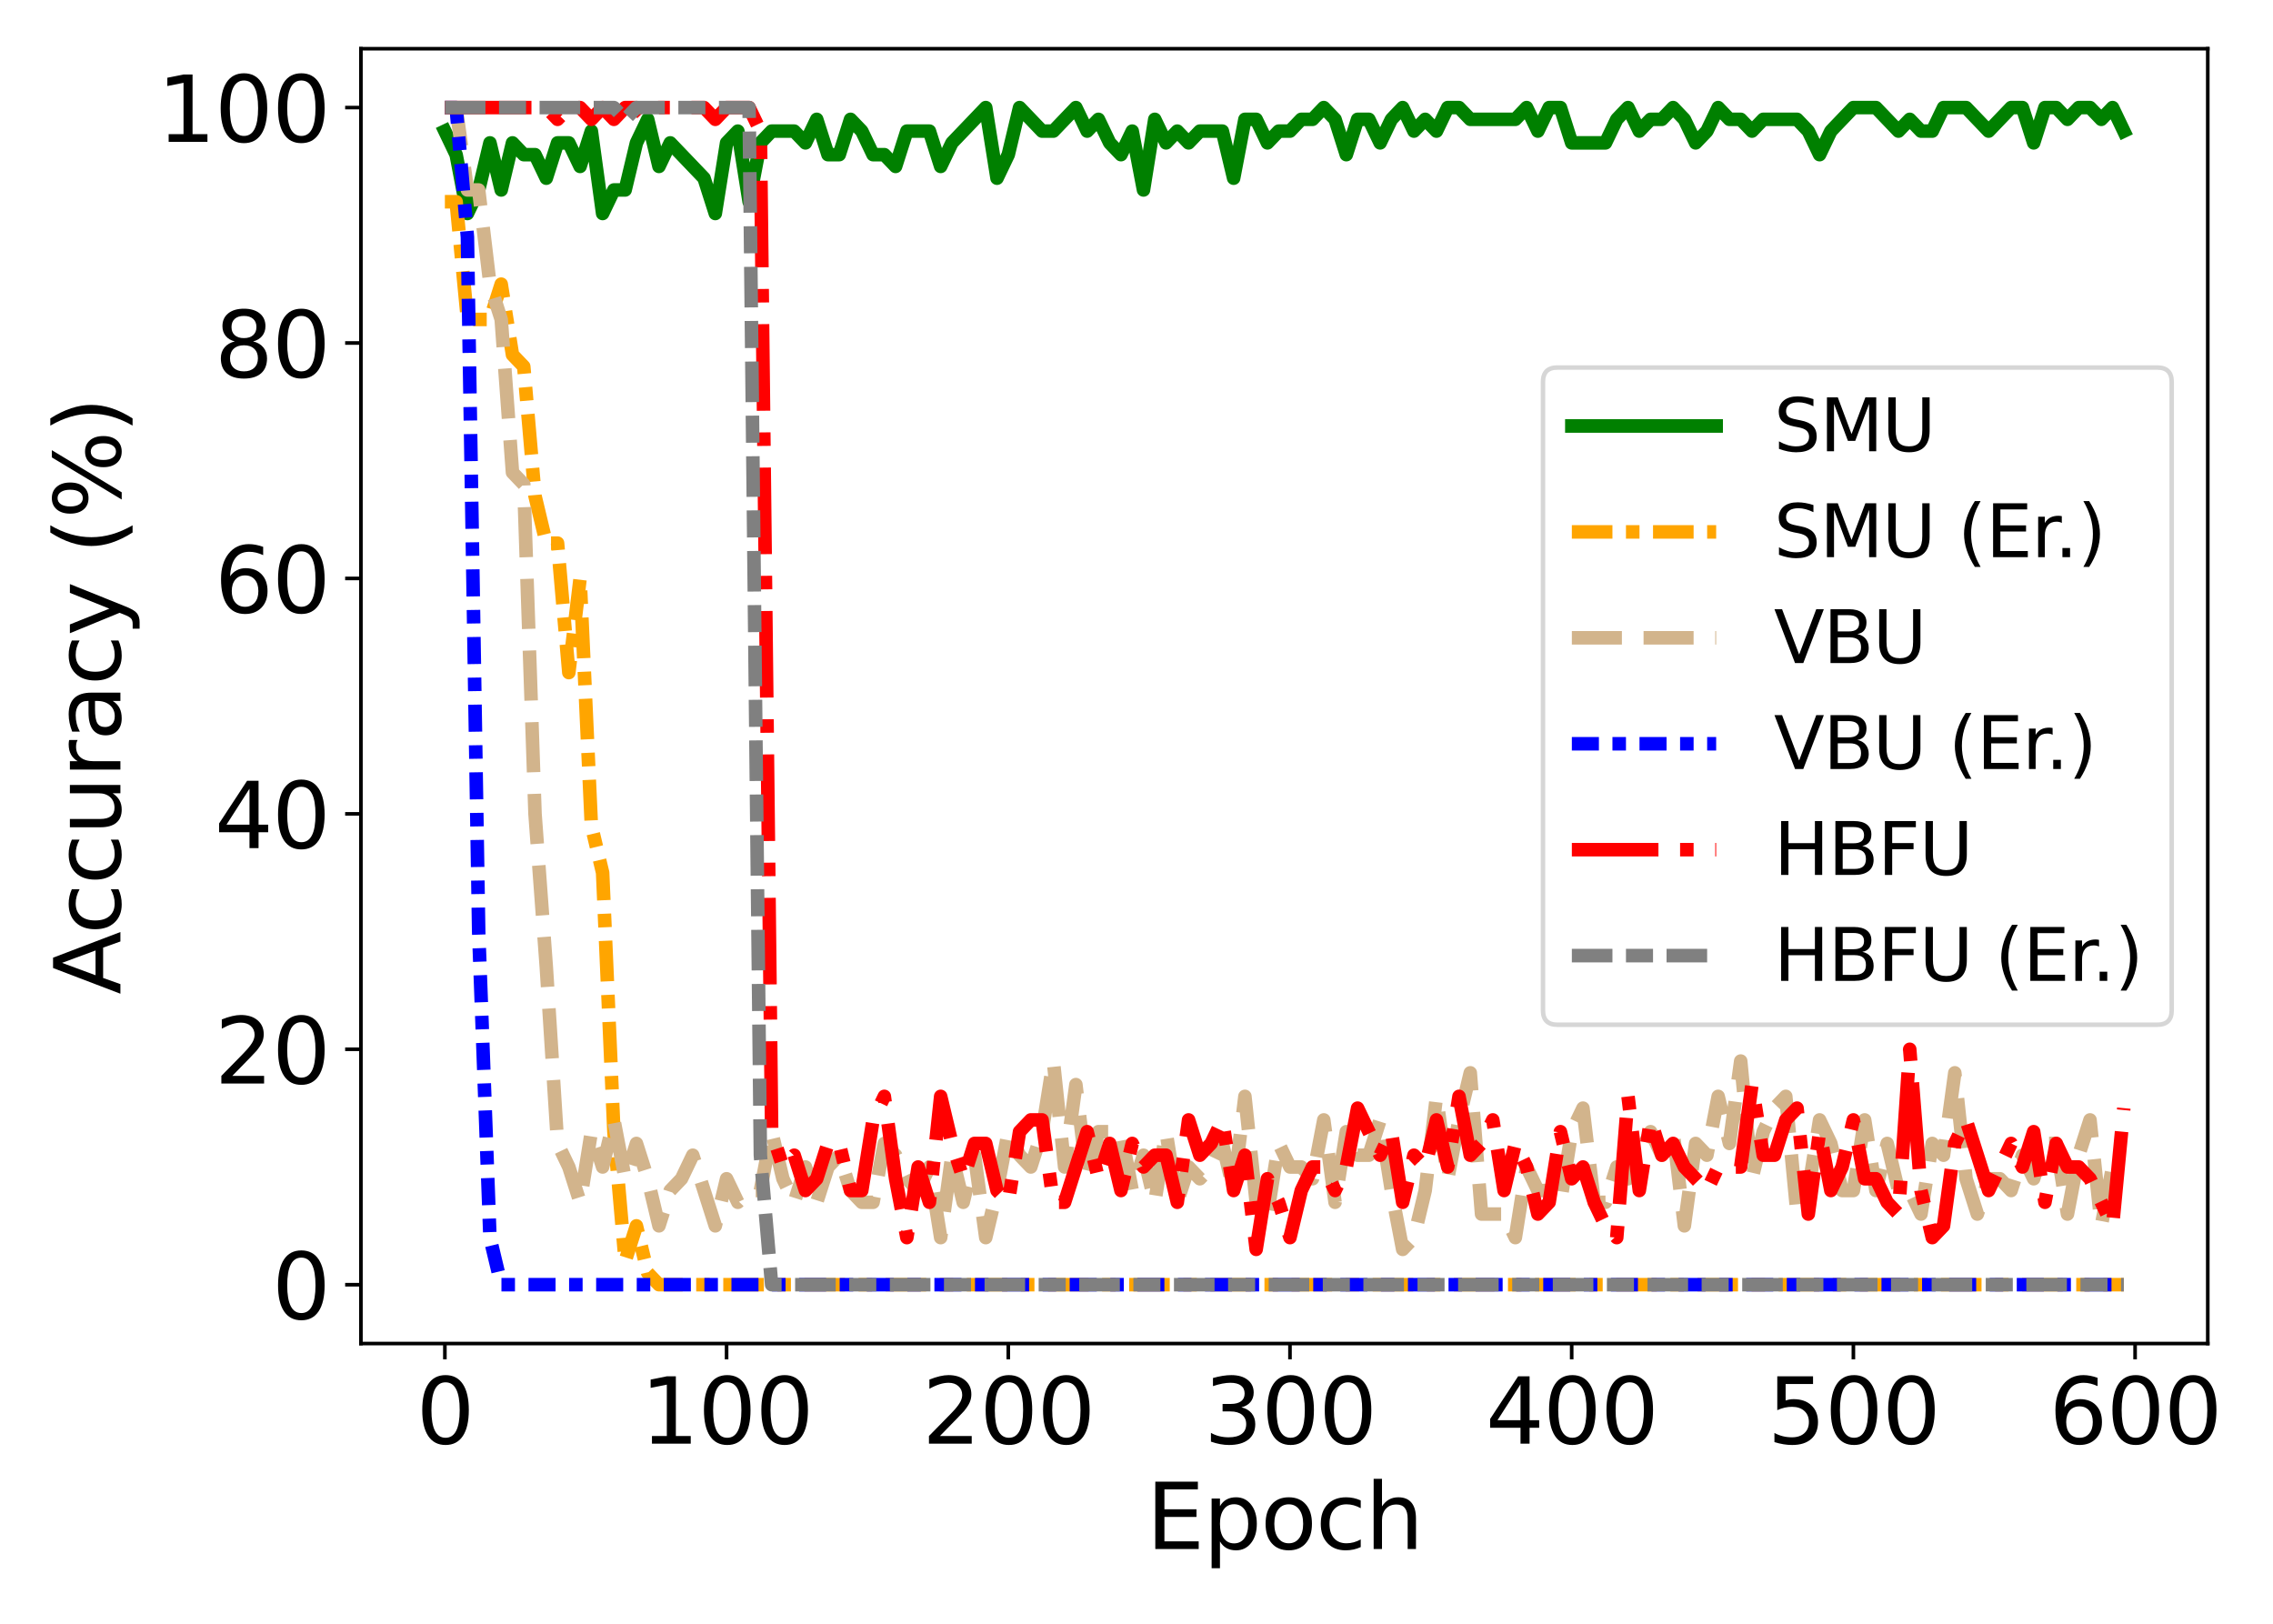 <?xml version="1.0" encoding="utf-8" standalone="no"?>
<!DOCTYPE svg PUBLIC "-//W3C//DTD SVG 1.1//EN"
  "http://www.w3.org/Graphics/SVG/1.1/DTD/svg11.dtd">
<svg height="360pt" version="1.1" viewBox="0 0 504 360" width="504pt" xmlns="http://www.w3.org/2000/svg" xmlns:xlink="http://www.w3.org/1999/xlink">
 <defs>
  <style type="text/css">*{stroke-linecap:butt;stroke-linejoin:round;}</style>
 </defs>
 <g id="figure_1">
  <g id="patch_1">
   <path d="M 0 360 
L 504 360 
L 504 0 
L 0 0 
z
" style="fill:#ffffff;"/>
  </g>
  <g id="axes_1">
   <g id="patch_2">
    <path d="M 80.03 297.88 
L 489.536 297.88 
L 489.536 10.8 
L 80.03 10.8 
z
" style="fill:#ffffff;"/>
   </g>
   <g id="matplotlib.axis_1">
    <g id="xtick_1">
     <g id="line2d_1">
      <defs>
       <path d="M 0 0 
L 0 3.5 
" id="mdd02fb456f" style="stroke:#000000;stroke-width:0.8;"/>
      </defs>
      <g>
       <use style="stroke:#000000;stroke-width:0.8;" x="98.644" xlink:href="#mdd02fb456f" y="297.88"/>
      </g>
     </g>
     <g id="text_1">
      <!-- 0 -->
      <g transform="translate(92.281 320.077)scale(0.2 -0.2)">
       <defs>
        <path d="M 2034 4250 
Q 1547 4250 1301 3770 
Q 1056 3291 1056 2328 
Q 1056 1369 1301 889 
Q 1547 409 2034 409 
Q 2525 409 2770 889 
Q 3016 1369 3016 2328 
Q 3016 3291 2770 3770 
Q 2525 4250 2034 4250 
z
M 2034 4750 
Q 2819 4750 3233 4129 
Q 3647 3509 3647 2328 
Q 3647 1150 3233 529 
Q 2819 -91 2034 -91 
Q 1250 -91 836 529 
Q 422 1150 422 2328 
Q 422 3509 836 4129 
Q 1250 4750 2034 4750 
z
" id="DejaVuSans-30" transform="scale(0.016)"/>
       </defs>
       <use xlink:href="#DejaVuSans-30"/>
      </g>
     </g>
    </g>
    <g id="xtick_2">
     <g id="line2d_2">
      <g>
       <use style="stroke:#000000;stroke-width:0.8;" x="161.107" xlink:href="#mdd02fb456f" y="297.88"/>
      </g>
     </g>
     <g id="text_2">
      <!-- 100 -->
      <g transform="translate(142.019 320.077)scale(0.2 -0.2)">
       <defs>
        <path d="M 794 531 
L 1825 531 
L 1825 4091 
L 703 3866 
L 703 4441 
L 1819 4666 
L 2450 4666 
L 2450 531 
L 3481 531 
L 3481 0 
L 794 0 
L 794 531 
z
" id="DejaVuSans-31" transform="scale(0.016)"/>
       </defs>
       <use xlink:href="#DejaVuSans-31"/>
       <use x="63.623" xlink:href="#DejaVuSans-30"/>
       <use x="127.246" xlink:href="#DejaVuSans-30"/>
      </g>
     </g>
    </g>
    <g id="xtick_3">
     <g id="line2d_3">
      <g>
       <use style="stroke:#000000;stroke-width:0.8;" x="223.57" xlink:href="#mdd02fb456f" y="297.88"/>
      </g>
     </g>
     <g id="text_3">
      <!-- 200 -->
      <g transform="translate(204.482 320.077)scale(0.2 -0.2)">
       <defs>
        <path d="M 1228 531 
L 3431 531 
L 3431 0 
L 469 0 
L 469 531 
Q 828 903 1448 1529 
Q 2069 2156 2228 2338 
Q 2531 2678 2651 2914 
Q 2772 3150 2772 3378 
Q 2772 3750 2511 3984 
Q 2250 4219 1831 4219 
Q 1534 4219 1204 4116 
Q 875 4013 500 3803 
L 500 4441 
Q 881 4594 1212 4672 
Q 1544 4750 1819 4750 
Q 2544 4750 2975 4387 
Q 3406 4025 3406 3419 
Q 3406 3131 3298 2873 
Q 3191 2616 2906 2266 
Q 2828 2175 2409 1742 
Q 1991 1309 1228 531 
z
" id="DejaVuSans-32" transform="scale(0.016)"/>
       </defs>
       <use xlink:href="#DejaVuSans-32"/>
       <use x="63.623" xlink:href="#DejaVuSans-30"/>
       <use x="127.246" xlink:href="#DejaVuSans-30"/>
      </g>
     </g>
    </g>
    <g id="xtick_4">
     <g id="line2d_4">
      <g>
       <use style="stroke:#000000;stroke-width:0.8;" x="286.032" xlink:href="#mdd02fb456f" y="297.88"/>
      </g>
     </g>
     <g id="text_4">
      <!-- 300 -->
      <g transform="translate(266.945 320.077)scale(0.2 -0.2)">
       <defs>
        <path d="M 2597 2516 
Q 3050 2419 3304 2112 
Q 3559 1806 3559 1356 
Q 3559 666 3084 287 
Q 2609 -91 1734 -91 
Q 1441 -91 1130 -33 
Q 819 25 488 141 
L 488 750 
Q 750 597 1062 519 
Q 1375 441 1716 441 
Q 2309 441 2620 675 
Q 2931 909 2931 1356 
Q 2931 1769 2642 2001 
Q 2353 2234 1838 2234 
L 1294 2234 
L 1294 2753 
L 1863 2753 
Q 2328 2753 2575 2939 
Q 2822 3125 2822 3475 
Q 2822 3834 2567 4026 
Q 2313 4219 1838 4219 
Q 1578 4219 1281 4162 
Q 984 4106 628 3988 
L 628 4550 
Q 988 4650 1302 4700 
Q 1616 4750 1894 4750 
Q 2613 4750 3031 4423 
Q 3450 4097 3450 3541 
Q 3450 3153 3228 2886 
Q 3006 2619 2597 2516 
z
" id="DejaVuSans-33" transform="scale(0.016)"/>
       </defs>
       <use xlink:href="#DejaVuSans-33"/>
       <use x="63.623" xlink:href="#DejaVuSans-30"/>
       <use x="127.246" xlink:href="#DejaVuSans-30"/>
      </g>
     </g>
    </g>
    <g id="xtick_5">
     <g id="line2d_5">
      <g>
       <use style="stroke:#000000;stroke-width:0.8;" x="348.495" xlink:href="#mdd02fb456f" y="297.88"/>
      </g>
     </g>
     <g id="text_5">
      <!-- 400 -->
      <g transform="translate(329.408 320.077)scale(0.2 -0.2)">
       <defs>
        <path d="M 2419 4116 
L 825 1625 
L 2419 1625 
L 2419 4116 
z
M 2253 4666 
L 3047 4666 
L 3047 1625 
L 3713 1625 
L 3713 1100 
L 3047 1100 
L 3047 0 
L 2419 0 
L 2419 1100 
L 313 1100 
L 313 1709 
L 2253 4666 
z
" id="DejaVuSans-34" transform="scale(0.016)"/>
       </defs>
       <use xlink:href="#DejaVuSans-34"/>
       <use x="63.623" xlink:href="#DejaVuSans-30"/>
       <use x="127.246" xlink:href="#DejaVuSans-30"/>
      </g>
     </g>
    </g>
    <g id="xtick_6">
     <g id="line2d_6">
      <g>
       <use style="stroke:#000000;stroke-width:0.8;" x="410.958" xlink:href="#mdd02fb456f" y="297.88"/>
      </g>
     </g>
     <g id="text_6">
      <!-- 500 -->
      <g transform="translate(391.871 320.077)scale(0.2 -0.2)">
       <defs>
        <path d="M 691 4666 
L 3169 4666 
L 3169 4134 
L 1269 4134 
L 1269 2991 
Q 1406 3038 1543 3061 
Q 1681 3084 1819 3084 
Q 2600 3084 3056 2656 
Q 3513 2228 3513 1497 
Q 3513 744 3044 326 
Q 2575 -91 1722 -91 
Q 1428 -91 1123 -41 
Q 819 9 494 109 
L 494 744 
Q 775 591 1075 516 
Q 1375 441 1709 441 
Q 2250 441 2565 725 
Q 2881 1009 2881 1497 
Q 2881 1984 2565 2268 
Q 2250 2553 1709 2553 
Q 1456 2553 1204 2497 
Q 953 2441 691 2322 
L 691 4666 
z
" id="DejaVuSans-35" transform="scale(0.016)"/>
       </defs>
       <use xlink:href="#DejaVuSans-35"/>
       <use x="63.623" xlink:href="#DejaVuSans-30"/>
       <use x="127.246" xlink:href="#DejaVuSans-30"/>
      </g>
     </g>
    </g>
    <g id="xtick_7">
     <g id="line2d_7">
      <g>
       <use style="stroke:#000000;stroke-width:0.8;" x="473.421" xlink:href="#mdd02fb456f" y="297.88"/>
      </g>
     </g>
     <g id="text_7">
      <!-- 600 -->
      <g transform="translate(454.333 320.077)scale(0.2 -0.2)">
       <defs>
        <path d="M 2113 2584 
Q 1688 2584 1439 2293 
Q 1191 2003 1191 1497 
Q 1191 994 1439 701 
Q 1688 409 2113 409 
Q 2538 409 2786 701 
Q 3034 994 3034 1497 
Q 3034 2003 2786 2293 
Q 2538 2584 2113 2584 
z
M 3366 4563 
L 3366 3988 
Q 3128 4100 2886 4159 
Q 2644 4219 2406 4219 
Q 1781 4219 1451 3797 
Q 1122 3375 1075 2522 
Q 1259 2794 1537 2939 
Q 1816 3084 2150 3084 
Q 2853 3084 3261 2657 
Q 3669 2231 3669 1497 
Q 3669 778 3244 343 
Q 2819 -91 2113 -91 
Q 1303 -91 875 529 
Q 447 1150 447 2328 
Q 447 3434 972 4092 
Q 1497 4750 2381 4750 
Q 2619 4750 2861 4703 
Q 3103 4656 3366 4563 
z
" id="DejaVuSans-36" transform="scale(0.016)"/>
       </defs>
       <use xlink:href="#DejaVuSans-36"/>
       <use x="63.623" xlink:href="#DejaVuSans-30"/>
       <use x="127.246" xlink:href="#DejaVuSans-30"/>
      </g>
     </g>
    </g>
    <g id="text_8">
     <!-- Epoch -->
     <g transform="translate(254.161 343.433)scale(0.2 -0.2)">
      <defs>
       <path d="M 628 4666 
L 3578 4666 
L 3578 4134 
L 1259 4134 
L 1259 2753 
L 3481 2753 
L 3481 2222 
L 1259 2222 
L 1259 531 
L 3634 531 
L 3634 0 
L 628 0 
L 628 4666 
z
" id="DejaVuSans-45" transform="scale(0.016)"/>
       <path d="M 1159 525 
L 1159 -1331 
L 581 -1331 
L 581 3500 
L 1159 3500 
L 1159 2969 
Q 1341 3281 1617 3432 
Q 1894 3584 2278 3584 
Q 2916 3584 3314 3078 
Q 3713 2572 3713 1747 
Q 3713 922 3314 415 
Q 2916 -91 2278 -91 
Q 1894 -91 1617 61 
Q 1341 213 1159 525 
z
M 3116 1747 
Q 3116 2381 2855 2742 
Q 2594 3103 2138 3103 
Q 1681 3103 1420 2742 
Q 1159 2381 1159 1747 
Q 1159 1113 1420 752 
Q 1681 391 2138 391 
Q 2594 391 2855 752 
Q 3116 1113 3116 1747 
z
" id="DejaVuSans-70" transform="scale(0.016)"/>
       <path d="M 1959 3097 
Q 1497 3097 1228 2736 
Q 959 2375 959 1747 
Q 959 1119 1226 758 
Q 1494 397 1959 397 
Q 2419 397 2687 759 
Q 2956 1122 2956 1747 
Q 2956 2369 2687 2733 
Q 2419 3097 1959 3097 
z
M 1959 3584 
Q 2709 3584 3137 3096 
Q 3566 2609 3566 1747 
Q 3566 888 3137 398 
Q 2709 -91 1959 -91 
Q 1206 -91 779 398 
Q 353 888 353 1747 
Q 353 2609 779 3096 
Q 1206 3584 1959 3584 
z
" id="DejaVuSans-6f" transform="scale(0.016)"/>
       <path d="M 3122 3366 
L 3122 2828 
Q 2878 2963 2633 3030 
Q 2388 3097 2138 3097 
Q 1578 3097 1268 2742 
Q 959 2388 959 1747 
Q 959 1106 1268 751 
Q 1578 397 2138 397 
Q 2388 397 2633 464 
Q 2878 531 3122 666 
L 3122 134 
Q 2881 22 2623 -34 
Q 2366 -91 2075 -91 
Q 1284 -91 818 406 
Q 353 903 353 1747 
Q 353 2603 823 3093 
Q 1294 3584 2113 3584 
Q 2378 3584 2631 3529 
Q 2884 3475 3122 3366 
z
" id="DejaVuSans-63" transform="scale(0.016)"/>
       <path d="M 3513 2113 
L 3513 0 
L 2938 0 
L 2938 2094 
Q 2938 2591 2744 2837 
Q 2550 3084 2163 3084 
Q 1697 3084 1428 2787 
Q 1159 2491 1159 1978 
L 1159 0 
L 581 0 
L 581 4863 
L 1159 4863 
L 1159 2956 
Q 1366 3272 1645 3428 
Q 1925 3584 2291 3584 
Q 2894 3584 3203 3211 
Q 3513 2838 3513 2113 
z
" id="DejaVuSans-68" transform="scale(0.016)"/>
      </defs>
      <use xlink:href="#DejaVuSans-45"/>
      <use x="63.184" xlink:href="#DejaVuSans-70"/>
      <use x="126.66" xlink:href="#DejaVuSans-6f"/>
      <use x="187.842" xlink:href="#DejaVuSans-63"/>
      <use x="242.822" xlink:href="#DejaVuSans-68"/>
     </g>
    </g>
   </g>
   <g id="matplotlib.axis_2">
    <g id="ytick_1">
     <g id="line2d_8">
      <defs>
       <path d="M 0 0 
L -3.5 0 
" id="m76989bbc3d" style="stroke:#000000;stroke-width:0.8;"/>
      </defs>
      <g>
       <use style="stroke:#000000;stroke-width:0.8;" x="80.03" xlink:href="#m76989bbc3d" y="284.831"/>
      </g>
     </g>
     <g id="text_9">
      <!-- 0 -->
      <g transform="translate(60.305 292.429)scale(0.2 -0.2)">
       <use xlink:href="#DejaVuSans-30"/>
      </g>
     </g>
    </g>
    <g id="ytick_2">
     <g id="line2d_9">
      <g>
       <use style="stroke:#000000;stroke-width:0.8;" x="80.03" xlink:href="#m76989bbc3d" y="232.635"/>
      </g>
     </g>
     <g id="text_10">
      <!-- 20 -->
      <g transform="translate(47.58 240.233)scale(0.2 -0.2)">
       <use xlink:href="#DejaVuSans-32"/>
       <use x="63.623" xlink:href="#DejaVuSans-30"/>
      </g>
     </g>
    </g>
    <g id="ytick_3">
     <g id="line2d_10">
      <g>
       <use style="stroke:#000000;stroke-width:0.8;" x="80.03" xlink:href="#m76989bbc3d" y="180.438"/>
      </g>
     </g>
     <g id="text_11">
      <!-- 40 -->
      <g transform="translate(47.58 188.037)scale(0.2 -0.2)">
       <use xlink:href="#DejaVuSans-34"/>
       <use x="63.623" xlink:href="#DejaVuSans-30"/>
      </g>
     </g>
    </g>
    <g id="ytick_4">
     <g id="line2d_11">
      <g>
       <use style="stroke:#000000;stroke-width:0.8;" x="80.03" xlink:href="#m76989bbc3d" y="128.242"/>
      </g>
     </g>
     <g id="text_12">
      <!-- 60 -->
      <g transform="translate(47.58 135.84)scale(0.2 -0.2)">
       <use xlink:href="#DejaVuSans-36"/>
       <use x="63.623" xlink:href="#DejaVuSans-30"/>
      </g>
     </g>
    </g>
    <g id="ytick_5">
     <g id="line2d_12">
      <g>
       <use style="stroke:#000000;stroke-width:0.8;" x="80.03" xlink:href="#m76989bbc3d" y="76.045"/>
      </g>
     </g>
     <g id="text_13">
      <!-- 80 -->
      <g transform="translate(47.58 83.644)scale(0.2 -0.2)">
       <defs>
        <path d="M 2034 2216 
Q 1584 2216 1326 1975 
Q 1069 1734 1069 1313 
Q 1069 891 1326 650 
Q 1584 409 2034 409 
Q 2484 409 2743 651 
Q 3003 894 3003 1313 
Q 3003 1734 2745 1975 
Q 2488 2216 2034 2216 
z
M 1403 2484 
Q 997 2584 770 2862 
Q 544 3141 544 3541 
Q 544 4100 942 4425 
Q 1341 4750 2034 4750 
Q 2731 4750 3128 4425 
Q 3525 4100 3525 3541 
Q 3525 3141 3298 2862 
Q 3072 2584 2669 2484 
Q 3125 2378 3379 2068 
Q 3634 1759 3634 1313 
Q 3634 634 3220 271 
Q 2806 -91 2034 -91 
Q 1263 -91 848 271 
Q 434 634 434 1313 
Q 434 1759 690 2068 
Q 947 2378 1403 2484 
z
M 1172 3481 
Q 1172 3119 1398 2916 
Q 1625 2713 2034 2713 
Q 2441 2713 2670 2916 
Q 2900 3119 2900 3481 
Q 2900 3844 2670 4047 
Q 2441 4250 2034 4250 
Q 1625 4250 1398 4047 
Q 1172 3844 1172 3481 
z
" id="DejaVuSans-38" transform="scale(0.016)"/>
       </defs>
       <use xlink:href="#DejaVuSans-38"/>
       <use x="63.623" xlink:href="#DejaVuSans-30"/>
      </g>
     </g>
    </g>
    <g id="ytick_6">
     <g id="line2d_13">
      <g>
       <use style="stroke:#000000;stroke-width:0.8;" x="80.03" xlink:href="#m76989bbc3d" y="23.849"/>
      </g>
     </g>
     <g id="text_14">
      <!-- 100 -->
      <g transform="translate(34.855 31.448)scale(0.2 -0.2)">
       <use xlink:href="#DejaVuSans-31"/>
       <use x="63.623" xlink:href="#DejaVuSans-30"/>
       <use x="127.246" xlink:href="#DejaVuSans-30"/>
      </g>
     </g>
    </g>
    <g id="text_15">
     <!-- Accuracy (%) -->
     <g transform="translate(26.696 220.479)rotate(-90)scale(0.2 -0.2)">
      <defs>
       <path d="M 2188 4044 
L 1331 1722 
L 3047 1722 
L 2188 4044 
z
M 1831 4666 
L 2547 4666 
L 4325 0 
L 3669 0 
L 3244 1197 
L 1141 1197 
L 716 0 
L 50 0 
L 1831 4666 
z
" id="DejaVuSans-41" transform="scale(0.016)"/>
       <path d="M 544 1381 
L 544 3500 
L 1119 3500 
L 1119 1403 
Q 1119 906 1312 657 
Q 1506 409 1894 409 
Q 2359 409 2629 706 
Q 2900 1003 2900 1516 
L 2900 3500 
L 3475 3500 
L 3475 0 
L 2900 0 
L 2900 538 
Q 2691 219 2414 64 
Q 2138 -91 1772 -91 
Q 1169 -91 856 284 
Q 544 659 544 1381 
z
M 1991 3584 
L 1991 3584 
z
" id="DejaVuSans-75" transform="scale(0.016)"/>
       <path d="M 2631 2963 
Q 2534 3019 2420 3045 
Q 2306 3072 2169 3072 
Q 1681 3072 1420 2755 
Q 1159 2438 1159 1844 
L 1159 0 
L 581 0 
L 581 3500 
L 1159 3500 
L 1159 2956 
Q 1341 3275 1631 3429 
Q 1922 3584 2338 3584 
Q 2397 3584 2469 3576 
Q 2541 3569 2628 3553 
L 2631 2963 
z
" id="DejaVuSans-72" transform="scale(0.016)"/>
       <path d="M 2194 1759 
Q 1497 1759 1228 1600 
Q 959 1441 959 1056 
Q 959 750 1161 570 
Q 1363 391 1709 391 
Q 2188 391 2477 730 
Q 2766 1069 2766 1631 
L 2766 1759 
L 2194 1759 
z
M 3341 1997 
L 3341 0 
L 2766 0 
L 2766 531 
Q 2569 213 2275 61 
Q 1981 -91 1556 -91 
Q 1019 -91 701 211 
Q 384 513 384 1019 
Q 384 1609 779 1909 
Q 1175 2209 1959 2209 
L 2766 2209 
L 2766 2266 
Q 2766 2663 2505 2880 
Q 2244 3097 1772 3097 
Q 1472 3097 1187 3025 
Q 903 2953 641 2809 
L 641 3341 
Q 956 3463 1253 3523 
Q 1550 3584 1831 3584 
Q 2591 3584 2966 3190 
Q 3341 2797 3341 1997 
z
" id="DejaVuSans-61" transform="scale(0.016)"/>
       <path d="M 2059 -325 
Q 1816 -950 1584 -1140 
Q 1353 -1331 966 -1331 
L 506 -1331 
L 506 -850 
L 844 -850 
Q 1081 -850 1212 -737 
Q 1344 -625 1503 -206 
L 1606 56 
L 191 3500 
L 800 3500 
L 1894 763 
L 2988 3500 
L 3597 3500 
L 2059 -325 
z
" id="DejaVuSans-79" transform="scale(0.016)"/>
       <path id="DejaVuSans-20" transform="scale(0.016)"/>
       <path d="M 1984 4856 
Q 1566 4138 1362 3434 
Q 1159 2731 1159 2009 
Q 1159 1288 1364 580 
Q 1569 -128 1984 -844 
L 1484 -844 
Q 1016 -109 783 600 
Q 550 1309 550 2009 
Q 550 2706 781 3412 
Q 1013 4119 1484 4856 
L 1984 4856 
z
" id="DejaVuSans-28" transform="scale(0.016)"/>
       <path d="M 4653 2053 
Q 4381 2053 4226 1822 
Q 4072 1591 4072 1178 
Q 4072 772 4226 539 
Q 4381 306 4653 306 
Q 4919 306 5073 539 
Q 5228 772 5228 1178 
Q 5228 1588 5073 1820 
Q 4919 2053 4653 2053 
z
M 4653 2450 
Q 5147 2450 5437 2106 
Q 5728 1763 5728 1178 
Q 5728 594 5436 251 
Q 5144 -91 4653 -91 
Q 4153 -91 3862 251 
Q 3572 594 3572 1178 
Q 3572 1766 3864 2108 
Q 4156 2450 4653 2450 
z
M 1428 4353 
Q 1159 4353 1004 4120 
Q 850 3888 850 3481 
Q 850 3069 1003 2837 
Q 1156 2606 1428 2606 
Q 1700 2606 1854 2837 
Q 2009 3069 2009 3481 
Q 2009 3884 1853 4118 
Q 1697 4353 1428 4353 
z
M 4250 4750 
L 4750 4750 
L 1831 -91 
L 1331 -91 
L 4250 4750 
z
M 1428 4750 
Q 1922 4750 2215 4408 
Q 2509 4066 2509 3481 
Q 2509 2891 2217 2550 
Q 1925 2209 1428 2209 
Q 931 2209 642 2551 
Q 353 2894 353 3481 
Q 353 4063 643 4406 
Q 934 4750 1428 4750 
z
" id="DejaVuSans-25" transform="scale(0.016)"/>
       <path d="M 513 4856 
L 1013 4856 
Q 1481 4119 1714 3412 
Q 1947 2706 1947 2009 
Q 1947 1309 1714 600 
Q 1481 -109 1013 -844 
L 513 -844 
Q 928 -128 1133 580 
Q 1338 1288 1338 2009 
Q 1338 2731 1133 3434 
Q 928 4138 513 4856 
z
" id="DejaVuSans-29" transform="scale(0.016)"/>
      </defs>
      <use xlink:href="#DejaVuSans-41"/>
      <use x="66.658" xlink:href="#DejaVuSans-63"/>
      <use x="121.639" xlink:href="#DejaVuSans-63"/>
      <use x="176.619" xlink:href="#DejaVuSans-75"/>
      <use x="239.998" xlink:href="#DejaVuSans-72"/>
      <use x="281.111" xlink:href="#DejaVuSans-61"/>
      <use x="342.391" xlink:href="#DejaVuSans-63"/>
      <use x="397.371" xlink:href="#DejaVuSans-79"/>
      <use x="456.551" xlink:href="#DejaVuSans-20"/>
      <use x="488.338" xlink:href="#DejaVuSans-28"/>
      <use x="527.352" xlink:href="#DejaVuSans-25"/>
      <use x="622.371" xlink:href="#DejaVuSans-29"/>
     </g>
    </g>
   </g>
   <g id="line2d_14">
    <path clip-path="url(#p707ad5d50c)" d="M 98.644 29.069 
L 101.142 34.288 
L 103.641 47.337 
L 106.139 42.118 
L 108.638 31.679 
L 111.136 42.118 
L 113.635 31.679 
L 116.134 34.288 
L 118.632 34.288 
L 121.131 39.508 
L 123.629 31.679 
L 126.128 31.679 
L 128.626 36.898 
L 131.125 29.069 
L 133.623 47.337 
L 136.122 42.118 
L 138.62 42.118 
L 141.119 31.679 
L 143.617 26.459 
L 146.116 36.898 
L 148.614 31.679 
L 156.11 39.508 
L 158.608 47.337 
L 161.107 31.679 
L 163.605 29.069 
L 166.104 44.728 
L 168.602 31.679 
L 171.101 29.069 
L 176.098 29.069 
L 178.596 31.679 
L 181.095 26.459 
L 183.593 34.288 
L 186.092 34.288 
L 188.59 26.459 
L 191.089 29.069 
L 193.587 34.288 
L 196.086 34.288 
L 198.584 36.898 
L 201.083 29.069 
L 206.08 29.069 
L 208.579 36.898 
L 211.077 31.679 
L 218.573 23.849 
L 221.071 39.508 
L 223.57 34.288 
L 226.068 23.849 
L 231.065 29.069 
L 233.564 29.069 
L 238.561 23.849 
L 241.059 29.069 
L 243.558 26.459 
L 246.056 31.679 
L 248.555 34.288 
L 251.053 29.069 
L 253.552 42.118 
L 256.05 26.459 
L 258.549 31.679 
L 261.047 29.069 
L 263.546 31.679 
L 266.044 29.069 
L 271.041 29.069 
L 273.54 39.508 
L 276.038 26.459 
L 278.537 26.459 
L 281.035 31.679 
L 283.534 29.069 
L 286.032 29.069 
L 288.531 26.459 
L 291.029 26.459 
L 293.528 23.849 
L 296.027 26.459 
L 298.525 34.288 
L 301.024 26.459 
L 303.522 26.459 
L 306.021 31.679 
L 308.519 26.459 
L 311.018 23.849 
L 313.516 29.069 
L 316.015 26.459 
L 318.513 29.069 
L 321.012 23.849 
L 323.51 23.849 
L 326.009 26.459 
L 336.003 26.459 
L 338.501 23.849 
L 341 29.069 
L 343.498 23.849 
L 345.997 23.849 
L 348.495 31.679 
L 355.991 31.679 
L 358.489 26.459 
L 360.988 23.849 
L 363.486 29.069 
L 365.985 26.459 
L 368.483 26.459 
L 370.982 23.849 
L 373.48 26.459 
L 375.979 31.679 
L 378.477 29.069 
L 380.976 23.849 
L 383.474 26.459 
L 385.973 26.459 
L 388.472 29.069 
L 390.97 26.459 
L 398.466 26.459 
L 400.964 29.069 
L 403.463 34.288 
L 405.961 29.069 
L 410.958 23.849 
L 415.955 23.849 
L 420.952 29.069 
L 423.451 26.459 
L 425.949 29.069 
L 428.448 29.069 
L 430.946 23.849 
L 435.943 23.849 
L 440.94 29.069 
L 445.937 23.849 
L 448.436 23.849 
L 450.934 31.679 
L 453.433 23.849 
L 455.931 23.849 
L 458.43 26.459 
L 460.928 23.849 
L 463.427 23.849 
L 465.925 26.459 
L 468.424 23.849 
L 470.922 29.069 
L 470.922 29.069 
" style="fill:none;stroke:#008000;stroke-linecap:square;stroke-width:3;"/>
   </g>
   <g id="line2d_15">
    <path clip-path="url(#p707ad5d50c)" d="M 98.644 44.728 
L 101.142 44.728 
L 103.641 70.826 
L 108.638 70.826 
L 111.136 62.996 
L 113.635 78.655 
L 116.134 81.265 
L 118.632 109.973 
L 121.131 120.412 
L 123.629 120.412 
L 126.128 149.12 
L 128.626 128.242 
L 131.125 183.048 
L 133.623 193.487 
L 136.122 250.903 
L 138.62 279.611 
L 141.119 271.782 
L 143.617 282.221 
L 146.116 284.831 
L 470.922 284.831 
L 470.922 284.831 
" style="fill:none;stroke:#ffa500;stroke-dasharray:9,3,3,3;stroke-dashoffset:0;stroke-width:3;"/>
   </g>
   <g id="line2d_16">
    <path clip-path="url(#p707ad5d50c)" d="M 98.644 23.849 
L 101.142 23.849 
L 103.641 42.118 
L 106.139 42.118 
L 108.638 62.996 
L 111.136 70.826 
L 113.635 104.753 
L 116.134 107.363 
L 118.632 180.438 
L 121.131 214.366 
L 123.629 253.513 
L 126.128 258.733 
L 128.626 266.562 
L 131.125 250.903 
L 133.623 258.733 
L 136.122 248.293 
L 138.62 261.343 
L 141.119 253.513 
L 143.617 261.343 
L 146.116 271.782 
L 148.614 263.952 
L 151.113 261.343 
L 153.611 256.123 
L 158.608 271.782 
L 161.107 261.343 
L 163.605 266.562 
L 166.104 263.952 
L 168.602 263.952 
L 171.101 250.903 
L 173.599 261.343 
L 176.098 266.562 
L 178.596 258.733 
L 181.095 266.562 
L 183.593 258.733 
L 186.092 256.123 
L 188.59 263.952 
L 191.089 266.562 
L 193.587 266.562 
L 196.086 253.513 
L 198.584 256.123 
L 201.083 261.343 
L 203.581 263.952 
L 206.08 258.733 
L 208.579 274.392 
L 211.077 256.123 
L 213.576 266.562 
L 216.074 256.123 
L 218.573 274.392 
L 221.071 263.952 
L 223.57 250.903 
L 226.068 256.123 
L 228.567 258.733 
L 231.065 250.903 
L 233.564 235.244 
L 236.062 258.733 
L 238.561 240.464 
L 241.059 261.343 
L 243.558 250.903 
L 248.555 250.903 
L 251.053 263.952 
L 253.552 256.123 
L 256.05 266.562 
L 258.549 250.903 
L 261.047 266.562 
L 263.546 258.733 
L 266.044 261.343 
L 268.543 258.733 
L 271.041 253.513 
L 273.54 263.952 
L 276.038 243.074 
L 278.537 266.562 
L 281.035 269.172 
L 283.534 253.513 
L 286.032 258.733 
L 288.531 258.733 
L 291.029 261.343 
L 293.528 248.293 
L 296.027 266.562 
L 298.525 250.903 
L 301.024 256.123 
L 303.522 256.123 
L 306.021 248.293 
L 308.519 263.952 
L 311.018 277.001 
L 313.516 274.392 
L 316.015 263.952 
L 318.513 243.074 
L 321.012 261.343 
L 323.51 248.293 
L 326.009 237.854 
L 328.507 269.172 
L 333.504 269.172 
L 336.003 274.392 
L 338.501 258.733 
L 341 263.952 
L 343.498 263.952 
L 345.997 266.562 
L 348.495 250.903 
L 350.994 245.684 
L 353.492 266.562 
L 355.991 266.562 
L 358.489 258.733 
L 360.988 261.343 
L 365.985 250.903 
L 368.483 256.123 
L 370.982 250.903 
L 373.48 271.782 
L 375.979 253.513 
L 378.477 256.123 
L 380.976 243.074 
L 383.474 253.513 
L 385.973 235.244 
L 388.472 261.343 
L 390.97 250.903 
L 393.469 245.684 
L 395.967 243.074 
L 398.466 269.172 
L 400.964 263.952 
L 403.463 248.293 
L 405.961 253.513 
L 408.46 263.952 
L 410.958 263.952 
L 413.457 248.293 
L 415.955 263.952 
L 418.454 253.513 
L 420.952 263.952 
L 423.451 263.952 
L 425.949 269.172 
L 428.448 253.513 
L 430.946 256.123 
L 433.445 237.854 
L 435.943 261.343 
L 438.442 269.172 
L 440.94 261.343 
L 443.439 261.343 
L 445.937 263.952 
L 448.436 256.123 
L 450.934 261.343 
L 453.433 253.513 
L 455.931 253.513 
L 458.43 269.172 
L 460.928 256.123 
L 463.427 248.293 
L 465.925 271.782 
L 468.424 258.733 
L 470.922 261.343 
L 470.922 261.343 
" style="fill:none;stroke:#d2b48c;stroke-dasharray:11.1,4.8;stroke-dashoffset:0;stroke-width:3;"/>
   </g>
   <g id="line2d_17">
    <path clip-path="url(#p707ad5d50c)" d="M 98.644 23.849 
L 101.142 23.849 
L 103.641 52.557 
L 106.139 206.536 
L 108.638 274.392 
L 111.136 284.831 
L 470.922 284.831 
L 470.922 284.831 
" style="fill:none;stroke:#0000ff;stroke-dasharray:6,3,3,3;stroke-dashoffset:0;stroke-width:3;"/>
   </g>
   <g id="line2d_18">
    <path clip-path="url(#p707ad5d50c)" d="M 98.644 23.849 
L 121.131 23.849 
L 123.629 26.459 
L 126.128 23.849 
L 128.626 23.849 
L 131.125 26.459 
L 133.623 23.849 
L 136.122 26.459 
L 138.62 23.849 
L 141.119 23.849 
L 143.617 26.459 
L 146.116 23.849 
L 156.11 23.849 
L 158.608 26.459 
L 161.107 23.849 
L 166.104 23.849 
L 168.602 29.069 
L 171.101 250.903 
L 173.599 258.733 
L 176.098 256.123 
L 178.596 263.952 
L 181.095 261.343 
L 183.593 253.513 
L 186.092 253.513 
L 188.59 263.952 
L 191.089 263.952 
L 193.587 248.293 
L 196.086 243.074 
L 198.584 261.343 
L 201.083 274.392 
L 203.581 258.733 
L 206.08 266.562 
L 208.579 243.074 
L 211.077 253.513 
L 213.576 261.343 
L 216.074 253.513 
L 218.573 253.513 
L 221.071 263.952 
L 223.57 266.562 
L 226.068 250.903 
L 228.567 248.293 
L 231.065 248.293 
L 233.564 266.562 
L 236.062 266.562 
L 241.059 250.903 
L 243.558 261.343 
L 246.056 253.513 
L 248.555 263.952 
L 251.053 253.513 
L 253.552 258.733 
L 256.05 256.123 
L 258.549 256.123 
L 261.047 266.562 
L 263.546 248.293 
L 266.044 256.123 
L 268.543 253.513 
L 271.041 248.293 
L 273.54 263.952 
L 276.038 256.123 
L 278.537 277.001 
L 281.035 261.343 
L 283.534 266.562 
L 286.032 274.392 
L 288.531 263.952 
L 291.029 258.733 
L 293.528 258.733 
L 296.027 263.952 
L 298.525 258.733 
L 301.024 245.684 
L 306.021 256.123 
L 308.519 250.903 
L 311.018 266.562 
L 313.516 256.123 
L 316.015 258.733 
L 318.513 248.293 
L 321.012 258.733 
L 323.51 243.074 
L 326.009 256.123 
L 328.507 253.513 
L 331.006 248.293 
L 333.504 263.952 
L 336.003 253.513 
L 338.501 258.733 
L 341 269.172 
L 343.498 266.562 
L 345.997 250.903 
L 348.495 261.343 
L 350.994 258.733 
L 353.492 266.562 
L 355.991 271.782 
L 358.489 274.392 
L 360.988 243.074 
L 363.486 263.952 
L 365.985 248.293 
L 368.483 256.123 
L 370.982 253.513 
L 373.48 258.733 
L 378.477 263.952 
L 380.976 258.733 
L 385.973 258.733 
L 388.472 240.464 
L 390.97 256.123 
L 393.469 256.123 
L 395.967 248.293 
L 398.466 245.684 
L 400.964 269.172 
L 403.463 250.903 
L 405.961 263.952 
L 408.46 258.733 
L 410.958 248.293 
L 413.457 261.343 
L 415.955 261.343 
L 418.454 266.562 
L 420.952 269.172 
L 423.451 232.635 
L 425.949 263.952 
L 428.448 274.392 
L 430.946 271.782 
L 433.445 253.513 
L 435.943 248.293 
L 440.94 263.952 
L 445.937 253.513 
L 448.436 258.733 
L 450.934 250.903 
L 453.433 266.562 
L 455.931 253.513 
L 458.43 258.733 
L 460.928 258.733 
L 463.427 261.343 
L 468.424 271.782 
L 470.922 245.684 
L 470.922 245.684 
" style="fill:none;stroke:#ff0000;stroke-dasharray:19.2,4.8,3,4.8;stroke-dashoffset:0;stroke-width:3;"/>
   </g>
   <g id="line2d_19">
    <path clip-path="url(#p707ad5d50c)" d="M 98.644 23.849 
L 136.122 23.849 
L 138.62 26.459 
L 141.119 23.849 
L 166.104 23.849 
L 168.602 256.123 
L 171.101 284.831 
L 470.922 284.831 
L 470.922 284.831 
" style="fill:none;stroke:#808080;stroke-dasharray:9,3,6,3;stroke-dashoffset:0;stroke-width:3;"/>
   </g>
   <g id="patch_3">
    <path d="M 80.03 297.88 
L 80.03 10.8 
" style="fill:none;stroke:#000000;stroke-linecap:square;stroke-linejoin:miter;stroke-width:0.8;"/>
   </g>
   <g id="patch_4">
    <path d="M 489.536 297.88 
L 489.536 10.8 
" style="fill:none;stroke:#000000;stroke-linecap:square;stroke-linejoin:miter;stroke-width:0.8;"/>
   </g>
   <g id="patch_5">
    <path d="M 80.03 297.88 
L 489.536 297.88 
" style="fill:none;stroke:#000000;stroke-linecap:square;stroke-linejoin:miter;stroke-width:0.8;"/>
   </g>
   <g id="patch_6">
    <path d="M 80.03 10.8 
L 489.536 10.8 
" style="fill:none;stroke:#000000;stroke-linecap:square;stroke-linejoin:miter;stroke-width:0.8;"/>
   </g>
   <g id="legend_1">
    <g id="patch_7">
     <path d="M 345.331 227.195 
L 478.336 227.195 
Q 481.536 227.195 481.536 223.995 
L 481.536 84.685 
Q 481.536 81.485 478.336 81.485 
L 345.331 81.485 
Q 342.131 81.485 342.131 84.685 
L 342.131 223.995 
Q 342.131 227.195 345.331 227.195 
z
" style="fill:#ffffff;opacity:0.8;stroke:#cccccc;stroke-linejoin:miter;"/>
    </g>
    <g id="line2d_20">
     <path d="M 348.531 94.442 
L 380.531 94.442 
" style="fill:none;stroke:#008000;stroke-linecap:square;stroke-width:3;"/>
    </g>
    <g id="line2d_21"/>
    <g id="text_16">
     <!-- SMU -->
     <g transform="translate(393.331 100.043)scale(0.16 -0.16)">
      <defs>
       <path d="M 3425 4513 
L 3425 3897 
Q 3066 4069 2747 4153 
Q 2428 4238 2131 4238 
Q 1616 4238 1336 4038 
Q 1056 3838 1056 3469 
Q 1056 3159 1242 3001 
Q 1428 2844 1947 2747 
L 2328 2669 
Q 3034 2534 3370 2195 
Q 3706 1856 3706 1288 
Q 3706 609 3251 259 
Q 2797 -91 1919 -91 
Q 1588 -91 1214 -16 
Q 841 59 441 206 
L 441 856 
Q 825 641 1194 531 
Q 1563 422 1919 422 
Q 2459 422 2753 634 
Q 3047 847 3047 1241 
Q 3047 1584 2836 1778 
Q 2625 1972 2144 2069 
L 1759 2144 
Q 1053 2284 737 2584 
Q 422 2884 422 3419 
Q 422 4038 858 4394 
Q 1294 4750 2059 4750 
Q 2388 4750 2728 4690 
Q 3069 4631 3425 4513 
z
" id="DejaVuSans-53" transform="scale(0.016)"/>
       <path d="M 628 4666 
L 1569 4666 
L 2759 1491 
L 3956 4666 
L 4897 4666 
L 4897 0 
L 4281 0 
L 4281 4097 
L 3078 897 
L 2444 897 
L 1241 4097 
L 1241 0 
L 628 0 
L 628 4666 
z
" id="DejaVuSans-4d" transform="scale(0.016)"/>
       <path d="M 556 4666 
L 1191 4666 
L 1191 1831 
Q 1191 1081 1462 751 
Q 1734 422 2344 422 
Q 2950 422 3222 751 
Q 3494 1081 3494 1831 
L 3494 4666 
L 4128 4666 
L 4128 1753 
Q 4128 841 3676 375 
Q 3225 -91 2344 -91 
Q 1459 -91 1007 375 
Q 556 841 556 1753 
L 556 4666 
z
" id="DejaVuSans-55" transform="scale(0.016)"/>
      </defs>
      <use xlink:href="#DejaVuSans-53"/>
      <use x="63.477" xlink:href="#DejaVuSans-4d"/>
      <use x="149.756" xlink:href="#DejaVuSans-55"/>
     </g>
    </g>
    <g id="line2d_22">
     <path d="M 348.531 117.927 
L 380.531 117.927 
" style="fill:none;stroke:#ffa500;stroke-dasharray:9,3,3,3;stroke-dashoffset:0;stroke-width:3;"/>
    </g>
    <g id="line2d_23"/>
    <g id="text_17">
     <!-- SMU (Er.) -->
     <g transform="translate(393.331 123.528)scale(0.16 -0.16)">
      <defs>
       <path d="M 684 794 
L 1344 794 
L 1344 0 
L 684 0 
L 684 794 
z
" id="DejaVuSans-2e" transform="scale(0.016)"/>
      </defs>
      <use xlink:href="#DejaVuSans-53"/>
      <use x="63.477" xlink:href="#DejaVuSans-4d"/>
      <use x="149.756" xlink:href="#DejaVuSans-55"/>
      <use x="222.949" xlink:href="#DejaVuSans-20"/>
      <use x="254.736" xlink:href="#DejaVuSans-28"/>
      <use x="293.75" xlink:href="#DejaVuSans-45"/>
      <use x="356.934" xlink:href="#DejaVuSans-72"/>
      <use x="388.922" xlink:href="#DejaVuSans-2e"/>
      <use x="420.709" xlink:href="#DejaVuSans-29"/>
     </g>
    </g>
    <g id="line2d_24">
     <path d="M 348.531 141.412 
L 380.531 141.412 
" style="fill:none;stroke:#d2b48c;stroke-dasharray:11.1,4.8;stroke-dashoffset:0;stroke-width:3;"/>
    </g>
    <g id="line2d_25"/>
    <g id="text_18">
     <!-- VBU -->
     <g transform="translate(393.331 147.012)scale(0.16 -0.16)">
      <defs>
       <path d="M 1831 0 
L 50 4666 
L 709 4666 
L 2188 738 
L 3669 4666 
L 4325 4666 
L 2547 0 
L 1831 0 
z
" id="DejaVuSans-56" transform="scale(0.016)"/>
       <path d="M 1259 2228 
L 1259 519 
L 2272 519 
Q 2781 519 3026 730 
Q 3272 941 3272 1375 
Q 3272 1813 3026 2020 
Q 2781 2228 2272 2228 
L 1259 2228 
z
M 1259 4147 
L 1259 2741 
L 2194 2741 
Q 2656 2741 2882 2914 
Q 3109 3088 3109 3444 
Q 3109 3797 2882 3972 
Q 2656 4147 2194 4147 
L 1259 4147 
z
M 628 4666 
L 2241 4666 
Q 2963 4666 3353 4366 
Q 3744 4066 3744 3513 
Q 3744 3084 3544 2831 
Q 3344 2578 2956 2516 
Q 3422 2416 3680 2098 
Q 3938 1781 3938 1306 
Q 3938 681 3513 340 
Q 3088 0 2303 0 
L 628 0 
L 628 4666 
z
" id="DejaVuSans-42" transform="scale(0.016)"/>
      </defs>
      <use xlink:href="#DejaVuSans-56"/>
      <use x="68.408" xlink:href="#DejaVuSans-42"/>
      <use x="137.012" xlink:href="#DejaVuSans-55"/>
     </g>
    </g>
    <g id="line2d_26">
     <path d="M 348.531 164.898 
L 380.531 164.898 
" style="fill:none;stroke:#0000ff;stroke-dasharray:6,3,3,3;stroke-dashoffset:0;stroke-width:3;"/>
    </g>
    <g id="line2d_27"/>
    <g id="text_19">
     <!-- VBU (Er.) -->
     <g transform="translate(393.331 170.498)scale(0.16 -0.16)">
      <use xlink:href="#DejaVuSans-56"/>
      <use x="68.408" xlink:href="#DejaVuSans-42"/>
      <use x="137.012" xlink:href="#DejaVuSans-55"/>
      <use x="210.205" xlink:href="#DejaVuSans-20"/>
      <use x="241.992" xlink:href="#DejaVuSans-28"/>
      <use x="281.006" xlink:href="#DejaVuSans-45"/>
      <use x="344.189" xlink:href="#DejaVuSans-72"/>
      <use x="376.178" xlink:href="#DejaVuSans-2e"/>
      <use x="407.965" xlink:href="#DejaVuSans-29"/>
     </g>
    </g>
    <g id="line2d_28">
     <path d="M 348.531 188.382 
L 380.531 188.382 
" style="fill:none;stroke:#ff0000;stroke-dasharray:19.2,4.8,3,4.8;stroke-dashoffset:0;stroke-width:3;"/>
    </g>
    <g id="line2d_29"/>
    <g id="text_20">
     <!-- HBFU -->
     <g transform="translate(393.331 193.982)scale(0.16 -0.16)">
      <defs>
       <path d="M 628 4666 
L 1259 4666 
L 1259 2753 
L 3553 2753 
L 3553 4666 
L 4184 4666 
L 4184 0 
L 3553 0 
L 3553 2222 
L 1259 2222 
L 1259 0 
L 628 0 
L 628 4666 
z
" id="DejaVuSans-48" transform="scale(0.016)"/>
       <path d="M 628 4666 
L 3309 4666 
L 3309 4134 
L 1259 4134 
L 1259 2759 
L 3109 2759 
L 3109 2228 
L 1259 2228 
L 1259 0 
L 628 0 
L 628 4666 
z
" id="DejaVuSans-46" transform="scale(0.016)"/>
      </defs>
      <use xlink:href="#DejaVuSans-48"/>
      <use x="75.195" xlink:href="#DejaVuSans-42"/>
      <use x="143.799" xlink:href="#DejaVuSans-46"/>
      <use x="201.318" xlink:href="#DejaVuSans-55"/>
     </g>
    </g>
    <g id="line2d_30">
     <path d="M 348.531 211.868 
L 380.531 211.868 
" style="fill:none;stroke:#808080;stroke-dasharray:9,3,6,3;stroke-dashoffset:0;stroke-width:3;"/>
    </g>
    <g id="line2d_31"/>
    <g id="text_21">
     <!-- HBFU (Er.) -->
     <g transform="translate(393.331 217.468)scale(0.16 -0.16)">
      <use xlink:href="#DejaVuSans-48"/>
      <use x="75.195" xlink:href="#DejaVuSans-42"/>
      <use x="143.799" xlink:href="#DejaVuSans-46"/>
      <use x="201.318" xlink:href="#DejaVuSans-55"/>
      <use x="274.512" xlink:href="#DejaVuSans-20"/>
      <use x="306.299" xlink:href="#DejaVuSans-28"/>
      <use x="345.312" xlink:href="#DejaVuSans-45"/>
      <use x="408.496" xlink:href="#DejaVuSans-72"/>
      <use x="440.484" xlink:href="#DejaVuSans-2e"/>
      <use x="472.271" xlink:href="#DejaVuSans-29"/>
     </g>
    </g>
   </g>
  </g>
 </g>
 <defs>
  <clipPath id="p707ad5d50c">
   <rect height="287.08" width="409.506" x="80.03" y="10.8"/>
  </clipPath>
 </defs>
</svg>
